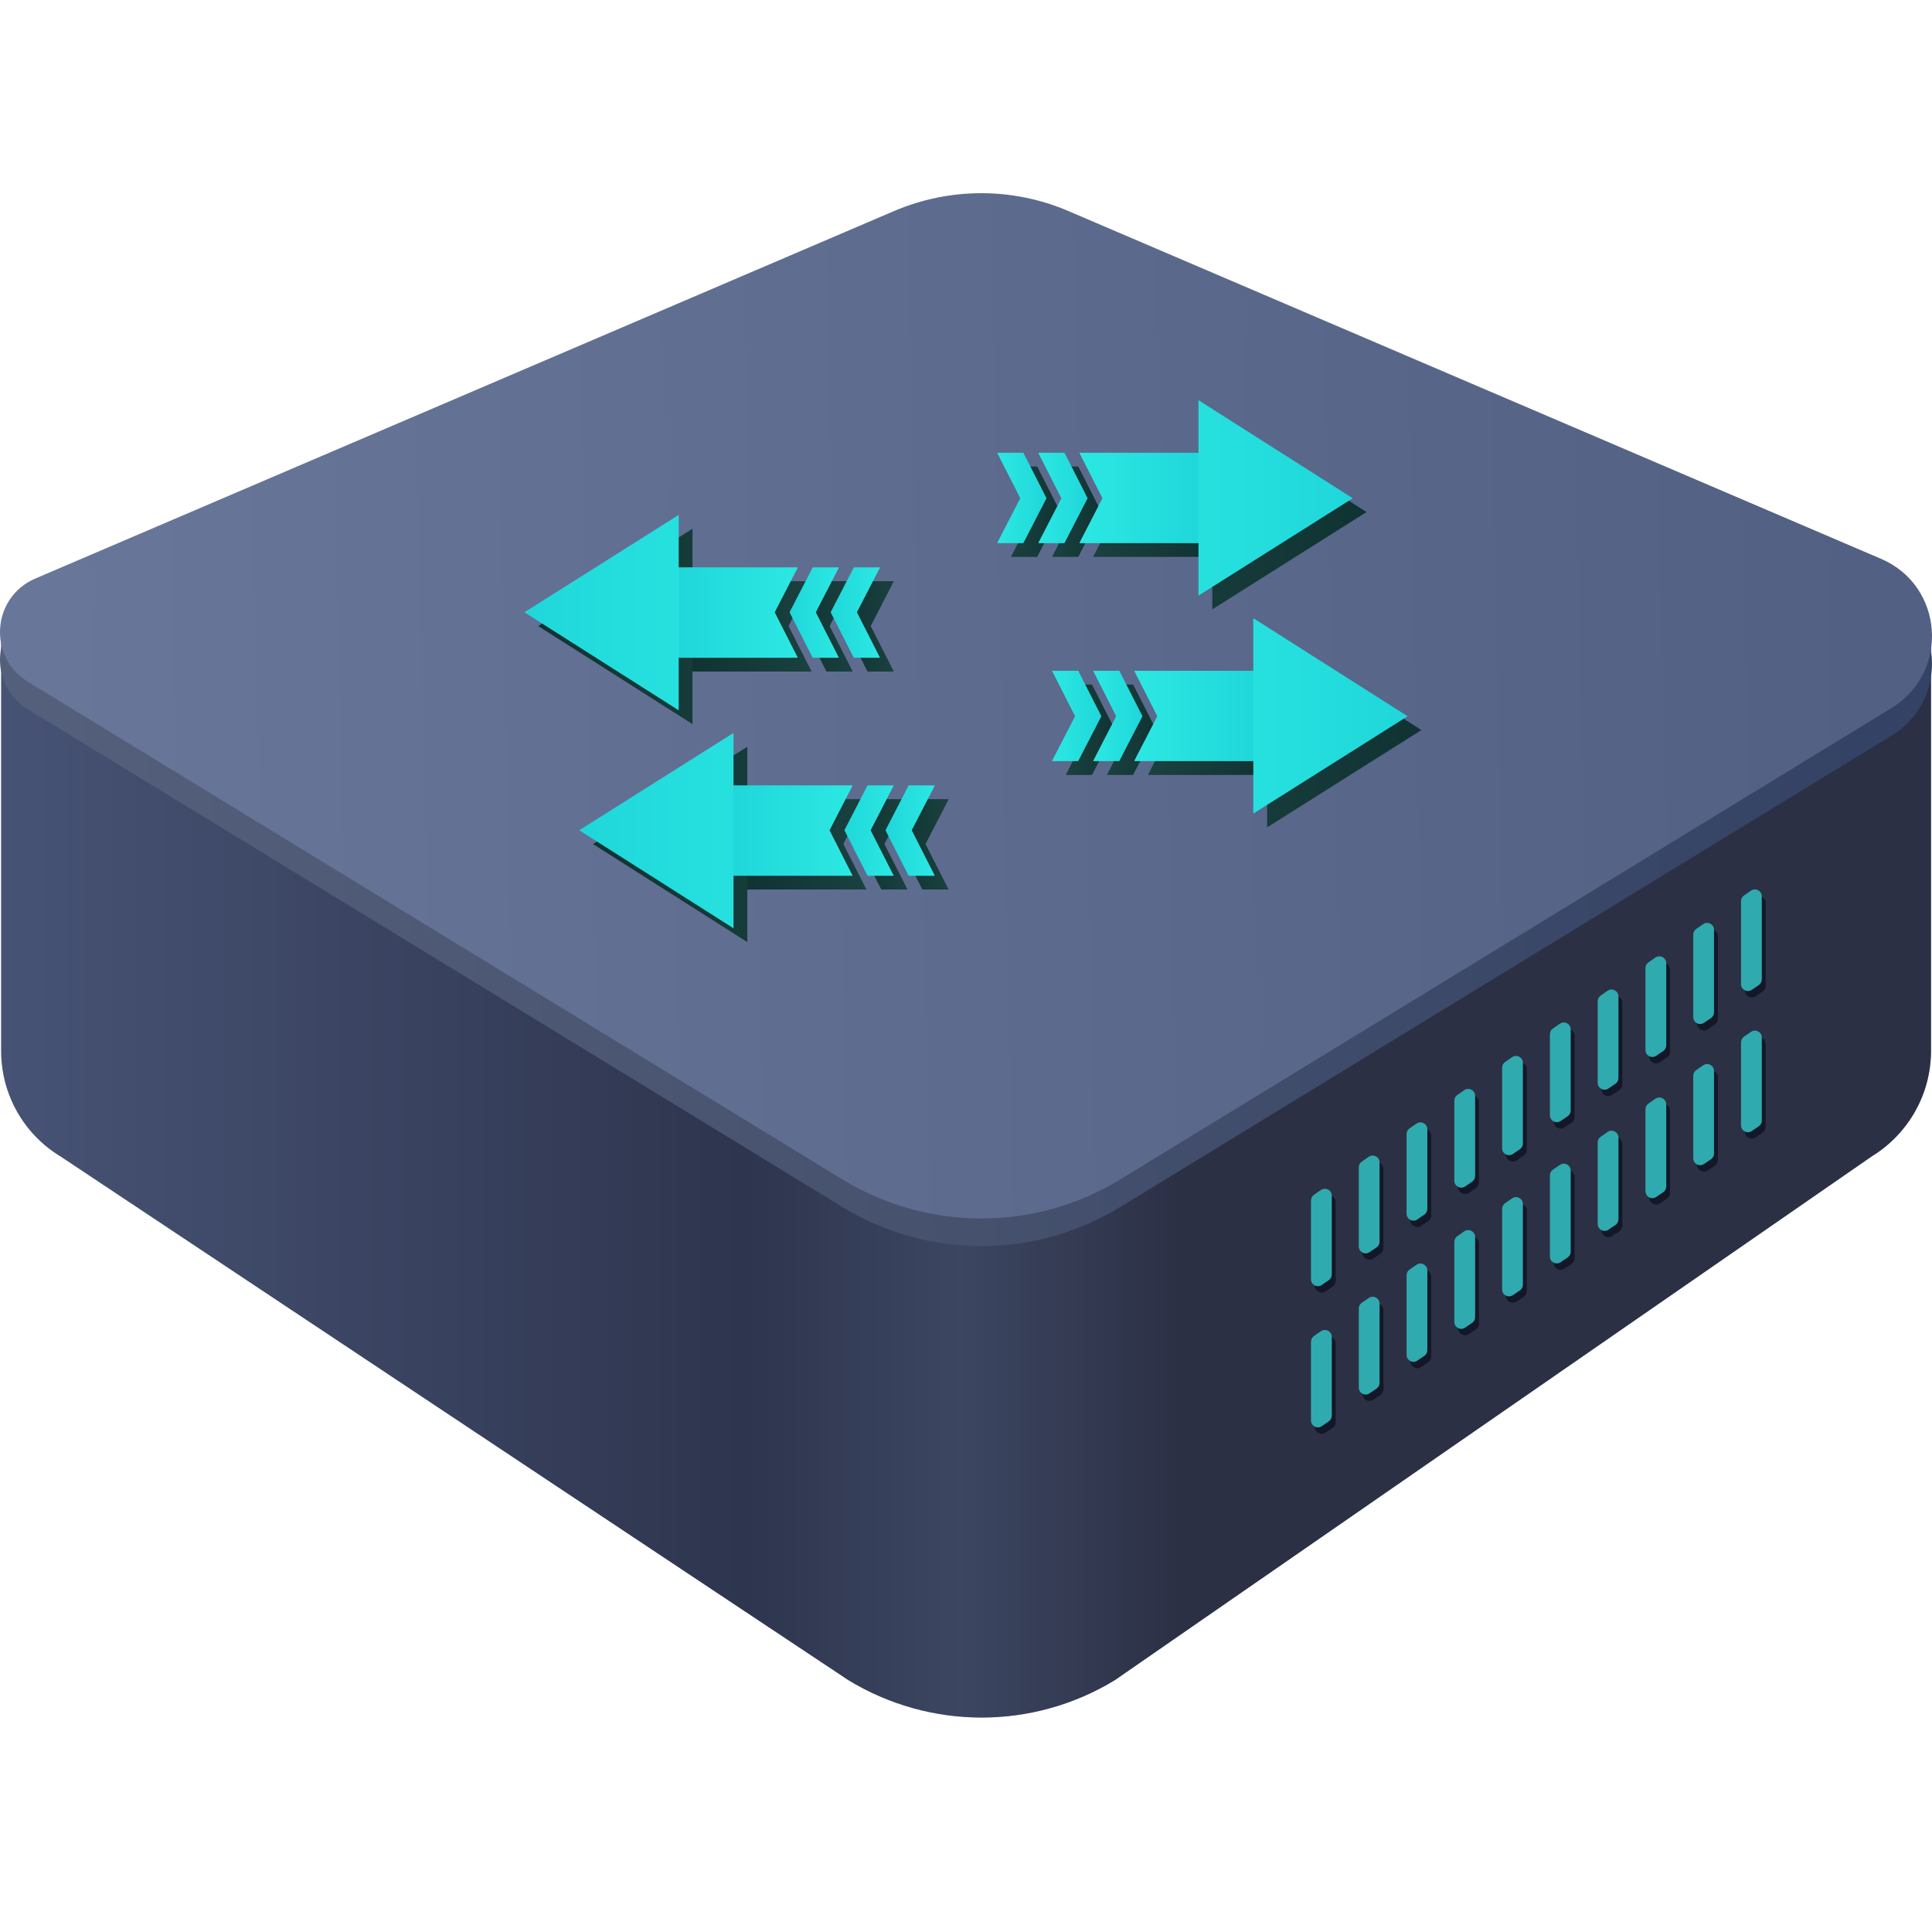 <svg width="140" height="140" viewBox="0 0 140 140" fill="none" xmlns="http://www.w3.org/2000/svg">
<path d="M0.083 44.676V76.166C0.083 79.282 1.71 82.173 4.358 83.783L61.469 121.747C67.407 125.365 74.851 125.365 80.789 121.747L135.65 83.783C138.298 82.156 139.926 79.265 139.926 76.166V45.369L0.083 44.676Z" fill="url(#paint0_linear)"/>
<path d="M0.083 45.369V76.166C0.083 79.282 1.71 82.173 4.358 83.783L61.469 121.747C67.407 125.366 74.851 125.366 80.789 121.747L135.65 83.783C138.298 82.156 139.926 79.265 139.926 76.166V45.369H0.083Z" fill="url(#paint1_linear)"/>
<path d="M137.069 53.306L81.153 87.48C74.99 91.236 67.234 91.236 61.071 87.48L2.021 51.402C-0.904 49.619 -0.593 45.274 2.558 43.924L64.776 17.298C68.827 15.567 73.397 15.567 77.431 17.298L136.29 42.487C140.86 44.426 141.31 50.71 137.069 53.306Z" fill="url(#paint2_linear)"/>
<path d="M137.069 51.306L81.153 85.48C74.99 89.236 67.234 89.236 61.071 85.48L2.021 49.402C-0.904 47.619 -0.593 43.274 2.558 41.924L64.776 15.298C68.827 13.567 73.397 13.567 77.431 15.298L136.29 40.487C140.86 42.426 141.31 48.71 137.069 51.306Z" fill="url(#paint3_linear)"/>
<path d="M95.279 97.687C95.279 97.523 95.36 97.369 95.495 97.275L96.001 96.927C96.333 96.698 96.785 96.935 96.785 97.338V103.048C96.785 103.212 96.704 103.366 96.569 103.46L96.063 103.809C95.731 104.037 95.279 103.8 95.279 103.397V97.687ZM98.741 101.017C98.741 101.418 99.19 101.656 99.522 101.431L100.028 101.088C100.165 100.995 100.247 100.84 100.247 100.674V94.932C100.247 94.529 99.795 94.291 99.463 94.52L98.957 94.869C98.822 94.963 98.741 95.116 98.741 95.281V101.017ZM102.203 98.645C102.203 99.046 102.652 99.284 102.984 99.059L103.49 98.716C103.627 98.623 103.71 98.468 103.71 98.302V92.525C103.71 92.123 103.257 91.885 102.926 92.114L102.42 92.463C102.284 92.556 102.203 92.71 102.203 92.874V98.645ZM105.666 96.256C105.666 96.657 106.114 96.895 106.446 96.67L106.952 96.327C107.09 96.234 107.172 96.079 107.172 95.913V90.102C107.172 89.699 106.72 89.462 106.388 89.69L105.882 90.039C105.747 90.133 105.666 90.287 105.666 90.451V96.256ZM109.128 93.902C109.128 94.303 109.577 94.541 109.909 94.316L110.415 93.972C110.552 93.879 110.634 93.725 110.634 93.559V87.713C110.634 87.31 110.182 87.073 109.85 87.301L109.344 87.65C109.209 87.744 109.128 87.897 109.128 88.062V93.902ZM112.59 91.513C112.59 91.914 113.039 92.152 113.371 91.927L113.877 91.584C114.014 91.49 114.096 91.335 114.096 91.17V85.289C114.096 84.886 113.644 84.649 113.313 84.878L112.807 85.227C112.671 85.32 112.59 85.474 112.59 85.638V91.513ZM116.053 89.159C116.053 89.56 116.501 89.797 116.833 89.572L117.339 89.229C117.477 89.136 117.559 88.981 117.559 88.815V82.9C117.559 82.497 117.107 82.26 116.775 82.489L116.269 82.838C116.134 82.931 116.053 83.085 116.053 83.249V89.159ZM119.515 86.787C119.515 87.188 119.964 87.426 120.296 87.201L120.802 86.858C120.939 86.764 121.021 86.609 121.021 86.444V80.494C121.021 80.091 120.569 79.854 120.237 80.082L119.731 80.431C119.596 80.525 119.515 80.679 119.515 80.843V86.787ZM122.977 84.398C122.977 84.799 123.426 85.037 123.758 84.812L124.264 84.469C124.401 84.375 124.483 84.22 124.483 84.055V78.07C124.483 77.667 124.031 77.43 123.7 77.659L123.193 78.008C123.058 78.101 122.977 78.255 122.977 78.419V84.398ZM126.656 75.584C126.52 75.677 126.44 75.831 126.44 75.996V82.009C126.44 82.41 126.888 82.648 127.22 82.423L127.726 82.079C127.864 81.986 127.946 81.831 127.946 81.666V75.647C127.946 75.244 127.494 75.006 127.162 75.235L126.656 75.584Z" fill="#131727"/>
<path d="M95.279 87.456C95.279 87.291 95.36 87.138 95.495 87.044L96.001 86.695C96.333 86.466 96.785 86.704 96.785 87.107V92.817C96.785 92.981 96.704 93.135 96.569 93.228L96.063 93.577C95.731 93.806 95.279 93.569 95.279 93.166V87.456ZM98.741 90.786C98.741 91.187 99.19 91.425 99.522 91.2L100.028 90.856C100.165 90.763 100.247 90.608 100.247 90.443V84.701C100.247 84.298 99.795 84.06 99.463 84.289L98.957 84.638C98.822 84.731 98.741 84.885 98.741 85.05V90.786ZM102.203 88.414C102.203 88.815 102.652 89.053 102.984 88.828L103.49 88.485C103.627 88.392 103.71 88.237 103.71 88.071V82.294C103.71 81.891 103.257 81.654 102.926 81.883L102.42 82.232C102.284 82.325 102.203 82.479 102.203 82.643V88.414ZM105.666 86.025C105.666 86.426 106.114 86.664 106.446 86.439L106.952 86.096C107.09 86.003 107.172 85.848 107.172 85.682V79.871C107.172 79.468 106.72 79.23 106.388 79.459L105.882 79.808C105.747 79.901 105.666 80.055 105.666 80.22V86.025ZM109.128 83.671C109.128 84.072 109.577 84.31 109.909 84.085L110.415 83.741C110.552 83.648 110.634 83.493 110.634 83.328V77.482C110.634 77.079 110.182 76.841 109.85 77.07L109.344 77.419C109.209 77.512 109.128 77.666 109.128 77.831V83.671ZM112.59 81.282C112.59 81.683 113.039 81.921 113.371 81.696L113.877 81.352C114.014 81.259 114.096 81.104 114.096 80.939V75.058C114.096 74.655 113.644 74.418 113.313 74.646L112.807 74.996C112.671 75.089 112.59 75.243 112.59 75.407V81.282ZM116.053 78.927C116.053 79.329 116.501 79.566 116.833 79.341L117.339 78.998C117.477 78.905 117.559 78.75 117.559 78.584V72.669C117.559 72.266 117.107 72.029 116.775 72.257L116.269 72.606C116.134 72.7 116.053 72.854 116.053 73.018V78.927ZM119.515 76.556C119.515 76.957 119.964 77.195 120.296 76.969L120.802 76.626C120.939 76.533 121.021 76.378 121.021 76.212V70.263C121.021 69.86 120.569 69.622 120.237 69.851L119.731 70.2C119.596 70.293 119.515 70.447 119.515 70.612V76.556ZM122.977 74.167C122.977 74.568 123.426 74.806 123.758 74.581L124.264 74.237C124.401 74.144 124.483 73.989 124.483 73.823V67.839C124.483 67.436 124.031 67.199 123.7 67.427L123.193 67.776C123.058 67.87 122.977 68.024 122.977 68.188V74.167ZM126.656 65.353C126.52 65.446 126.44 65.6 126.44 65.764V71.778C126.44 72.179 126.888 72.417 127.22 72.192L127.726 71.848C127.864 71.755 127.946 71.6 127.946 71.434V65.415C127.946 65.013 127.494 64.775 127.162 65.004L126.656 65.353Z" fill="#131727"/>
<path d="M95 97.224C95 97.059 95.081 96.906 95.216 96.812L95.722 96.463C96.054 96.234 96.506 96.472 96.506 96.875V102.585C96.506 102.749 96.425 102.903 96.29 102.996L95.784 103.345C95.452 103.574 95 103.337 95 102.934V97.224ZM98.462 100.554C98.462 100.955 98.911 101.193 99.243 100.968L99.749 100.624C99.886 100.531 99.968 100.376 99.968 100.211V94.469C99.968 94.066 99.516 93.828 99.185 94.057L98.678 94.406C98.543 94.499 98.462 94.653 98.462 94.818V100.554ZM101.925 98.182C101.925 98.583 102.373 98.821 102.705 98.596L103.211 98.253C103.349 98.16 103.431 98.005 103.431 97.839V92.062C103.431 91.659 102.979 91.422 102.647 91.651L102.141 92C102.005 92.093 101.925 92.247 101.925 92.411V98.182ZM105.387 95.793C105.387 96.194 105.836 96.432 106.168 96.207L106.674 95.864C106.811 95.771 106.893 95.616 106.893 95.45V89.639C106.893 89.236 106.441 88.998 106.109 89.227L105.603 89.576C105.468 89.669 105.387 89.823 105.387 89.988V95.793ZM108.849 93.439C108.849 93.84 109.298 94.078 109.63 93.853L110.136 93.509C110.273 93.416 110.355 93.261 110.355 93.096V87.25C110.355 86.847 109.903 86.609 109.572 86.838L109.065 87.187C108.93 87.28 108.849 87.434 108.849 87.599V93.439ZM112.312 91.05C112.312 91.451 112.76 91.689 113.092 91.463L113.598 91.12C113.736 91.027 113.818 90.872 113.818 90.707V84.826C113.818 84.423 113.366 84.186 113.034 84.414L112.528 84.763C112.392 84.857 112.312 85.011 112.312 85.175V91.05ZM115.774 88.695C115.774 89.096 116.223 89.334 116.555 89.109L117.061 88.766C117.198 88.673 117.28 88.518 117.28 88.352V82.437C117.28 82.034 116.828 81.797 116.496 82.025L115.99 82.374C115.855 82.468 115.774 82.622 115.774 82.786V88.695ZM119.236 86.324C119.236 86.725 119.685 86.963 120.017 86.737L120.523 86.394C120.66 86.301 120.742 86.146 120.742 85.98V80.031C120.742 79.628 120.29 79.39 119.958 79.619L119.452 79.968C119.317 80.061 119.236 80.215 119.236 80.38V86.324ZM122.699 83.935C122.699 84.336 123.147 84.574 123.479 84.348L123.985 84.005C124.122 83.912 124.205 83.757 124.205 83.591V77.607C124.205 77.204 123.752 76.967 123.421 77.195L122.915 77.544C122.779 77.638 122.699 77.792 122.699 77.956V83.935ZM126.377 75.121C126.242 75.214 126.161 75.368 126.161 75.532V81.546C126.161 81.947 126.609 82.185 126.941 81.959L127.448 81.616C127.585 81.523 127.667 81.368 127.667 81.202V75.183C127.667 74.781 127.215 74.543 126.883 74.772L126.377 75.121Z" fill="#2FAAAF"/>
<path d="M95 86.993C95 86.828 95.081 86.674 95.216 86.581L95.722 86.232C96.054 86.003 96.506 86.241 96.506 86.644V92.353C96.506 92.518 96.425 92.672 96.29 92.765L95.784 93.114C95.452 93.343 95 93.106 95 92.703V86.993ZM98.462 90.323C98.462 90.724 98.911 90.962 99.243 90.736L99.749 90.393C99.886 90.3 99.968 90.145 99.968 89.979V84.237C99.968 83.834 99.516 83.597 99.185 83.826L98.678 84.175C98.543 84.268 98.462 84.422 98.462 84.586V90.323ZM101.925 87.951C101.925 88.352 102.373 88.59 102.705 88.365L103.211 88.021C103.349 87.928 103.431 87.773 103.431 87.608V81.831C103.431 81.428 102.979 81.191 102.647 81.419L102.141 81.768C102.005 81.862 101.925 82.016 101.925 82.18V87.951ZM105.387 85.562C105.387 85.963 105.836 86.201 106.168 85.976L106.674 85.632C106.811 85.539 106.893 85.384 106.893 85.219V79.407C106.893 79.004 106.441 78.767 106.109 78.996L105.603 79.345C105.468 79.438 105.387 79.592 105.387 79.756V85.562ZM108.849 83.207C108.849 83.609 109.298 83.846 109.63 83.621L110.136 83.278C110.273 83.185 110.355 83.03 110.355 82.864V77.018C110.355 76.615 109.903 76.378 109.572 76.607L109.065 76.956C108.93 77.049 108.849 77.203 108.849 77.367V83.207ZM112.312 80.819C112.312 81.22 112.76 81.457 113.092 81.232L113.598 80.889C113.736 80.796 113.818 80.641 113.818 80.475V74.595C113.818 74.192 113.366 73.954 113.034 74.183L112.528 74.532C112.392 74.626 112.312 74.779 112.312 74.944V80.819ZM115.774 78.464C115.774 78.865 116.223 79.103 116.555 78.878L117.061 78.535C117.198 78.442 117.28 78.287 117.28 78.121V72.206C117.28 71.803 116.828 71.565 116.496 71.794L115.99 72.143C115.855 72.237 115.774 72.39 115.774 72.555V78.464ZM119.236 76.092C119.236 76.494 119.685 76.731 120.017 76.506L120.523 76.163C120.66 76.07 120.742 75.915 120.742 75.749V69.799C120.742 69.397 120.29 69.159 119.958 69.388L119.452 69.737C119.317 69.83 119.236 69.984 119.236 70.148V76.092ZM122.699 73.703C122.699 74.105 123.147 74.342 123.479 74.117L123.985 73.774C124.122 73.681 124.205 73.526 124.205 73.36V67.376C124.205 66.973 123.752 66.736 123.421 66.964L122.915 67.313C122.779 67.407 122.699 67.561 122.699 67.725V73.703ZM126.377 64.89C126.242 64.983 126.161 65.137 126.161 65.301V71.314C126.161 71.716 126.609 71.953 126.941 71.728L127.448 71.385C127.585 71.292 127.667 71.137 127.667 70.971V64.952C127.667 64.549 127.215 64.312 126.883 64.541L126.377 64.89Z" fill="#2FAAAF"/>
<path d="M87.847 30L99.026 37.105L87.847 44.158V40.344H79.227L80.898 37.105L79.227 33.814H87.847V30Z" fill="url(#paint4_linear)"/>
<path d="M78.13 40.344H76.249L77.921 37.105L76.249 33.814H78.13L79.801 37.105L78.13 40.344Z" fill="url(#paint5_linear)"/>
<path d="M75.151 40.344H73.271L74.943 37.105L73.271 33.814H75.151L76.823 37.105L75.151 40.344Z" fill="url(#paint6_linear)"/>
<path d="M87.847 30V44.158V40.344H79.227L80.898 37.105L79.227 33.814H87.847V30Z" fill="url(#paint7_linear)"/>
<path d="M78.13 40.344H76.249L77.921 37.105L76.249 33.814H78.13L79.801 37.105L78.13 40.344Z" fill="url(#paint8_linear)"/>
<path d="M75.151 40.344H73.271L74.943 37.105L73.271 33.814H75.151L76.823 37.105L75.151 40.344Z" fill="url(#paint9_linear)"/>
<path d="M91.82 45.797L103 52.902L91.82 59.954V56.141H83.2L84.872 52.902L83.2 49.61H91.82V45.797Z" fill="url(#paint10_linear)"/>
<path d="M82.103 56.141H80.222L81.894 52.902L80.222 49.61H82.103L83.775 52.902L82.103 56.141Z" fill="url(#paint11_linear)"/>
<path d="M79.125 56.141H77.244L78.916 52.902L77.244 49.61H79.125L80.797 52.902L79.125 56.141Z" fill="url(#paint12_linear)"/>
<path d="M91.82 45.797V59.954V56.141H83.2L84.872 52.902L83.2 49.61H91.82V45.797Z" fill="url(#paint13_linear)"/>
<path d="M82.103 56.141H80.222L81.894 52.902L80.222 49.61H82.103L83.775 52.902L82.103 56.141Z" fill="url(#paint14_linear)"/>
<path d="M79.125 56.141H77.244L78.916 52.902L77.244 49.61H79.125L80.797 52.902L79.125 56.141Z" fill="url(#paint15_linear)"/>
<path d="M54.153 68.268L42.973 61.163L54.153 54.111V57.924H62.773L61.102 61.163L62.773 64.455H54.153V68.268Z" fill="url(#paint16_linear)"/>
<path d="M63.87 57.924H65.751L64.079 61.163L65.751 64.455H63.87L62.199 61.163L63.87 57.924Z" fill="url(#paint17_linear)"/>
<path d="M66.848 57.924H68.729L67.057 61.163L68.729 64.455H66.848L65.177 61.163L66.848 57.924Z" fill="url(#paint18_linear)"/>
<path d="M54.153 68.268V54.111V57.924H62.773L61.102 61.163L62.773 64.455H54.153V68.268Z" fill="url(#paint19_linear)"/>
<path d="M63.87 57.924H65.751L64.079 61.163L65.751 64.455H63.87L62.199 61.163L63.87 57.924Z" fill="url(#paint20_linear)"/>
<path d="M66.848 57.924H68.729L67.057 61.163L68.729 64.455H66.848L65.177 61.163L66.848 57.924Z" fill="url(#paint21_linear)"/>
<path d="M50.18 52.472L39 45.367L50.18 38.314V42.128H58.8L57.128 45.367L58.8 48.658H50.18V52.472Z" fill="url(#paint22_linear)"/>
<path d="M59.897 42.128H61.778L60.106 45.367L61.778 48.658H59.897L58.225 45.367L59.897 42.128Z" fill="url(#paint23_linear)"/>
<path d="M62.875 42.128H64.756L63.084 45.367L64.756 48.658H62.875L61.203 45.367L62.875 42.128Z" fill="url(#paint24_linear)"/>
<path d="M50.18 52.472V38.314V42.128H58.8L57.128 45.367L58.8 48.658H50.18V52.472Z" fill="url(#paint25_linear)"/>
<path d="M59.897 42.128H61.778L60.106 45.367L61.778 48.658H59.897L58.225 45.367L59.897 42.128Z" fill="url(#paint26_linear)"/>
<path d="M62.875 42.128H64.756L63.084 45.367L64.756 48.658H62.875L61.203 45.367L62.875 42.128Z" fill="url(#paint27_linear)"/>
<path d="M86.847 29L98.026 36.105L86.847 43.158V39.344H78.227L79.898 36.105L78.227 32.814H86.847V29Z" fill="url(#paint28_linear)"/>
<path d="M77.13 39.344H75.249L76.921 36.105L75.249 32.814H77.13L78.801 36.105L77.13 39.344Z" fill="url(#paint29_linear)"/>
<path d="M74.151 39.344H72.271L73.943 36.105L72.271 32.814H74.151L75.823 36.105L74.151 39.344Z" fill="url(#paint30_linear)"/>
<path d="M86.847 29V43.158V39.344H78.227L79.898 36.105L78.227 32.814H86.847V29Z" fill="url(#paint31_linear)"/>
<path d="M77.13 39.344H75.249L76.921 36.105L75.249 32.814H77.13L78.801 36.105L77.13 39.344Z" fill="url(#paint32_linear)"/>
<path d="M74.151 39.344H72.271L73.943 36.105L72.271 32.814H74.151L75.823 36.105L74.151 39.344Z" fill="url(#paint33_linear)"/>
<path d="M90.82 44.797L102 51.902L90.82 58.954V55.141H82.2L83.872 51.902L82.2 48.61H90.82V44.797Z" fill="url(#paint34_linear)"/>
<path d="M81.103 55.141H79.222L80.894 51.902L79.222 48.61H81.103L82.775 51.902L81.103 55.141Z" fill="url(#paint35_linear)"/>
<path d="M78.125 55.141H76.244L77.916 51.902L76.244 48.61H78.125L79.797 51.902L78.125 55.141Z" fill="url(#paint36_linear)"/>
<path d="M90.82 44.797V58.954V55.141H82.2L83.872 51.902L82.2 48.61H90.82V44.797Z" fill="url(#paint37_linear)"/>
<path d="M81.103 55.141H79.222L80.894 51.902L79.222 48.61H81.103L82.775 51.902L81.103 55.141Z" fill="url(#paint38_linear)"/>
<path d="M78.125 55.141H76.244L77.916 51.902L76.244 48.61H78.125L79.797 51.902L78.125 55.141Z" fill="url(#paint39_linear)"/>
<path d="M53.153 67.268L41.973 60.163L53.153 53.111V56.924H61.773L60.102 60.163L61.773 63.455H53.153V67.268Z" fill="url(#paint40_linear)"/>
<path d="M62.87 56.924H64.751L63.079 60.163L64.751 63.455H62.87L61.199 60.163L62.87 56.924Z" fill="url(#paint41_linear)"/>
<path d="M65.848 56.924H67.729L66.057 60.163L67.729 63.455H65.848L64.177 60.163L65.848 56.924Z" fill="url(#paint42_linear)"/>
<path d="M53.153 67.268V53.111V56.924H61.773L60.102 60.163L61.773 63.455H53.153V67.268Z" fill="url(#paint43_linear)"/>
<path d="M62.87 56.924H64.751L63.079 60.163L64.751 63.455H62.87L61.199 60.163L62.87 56.924Z" fill="url(#paint44_linear)"/>
<path d="M65.848 56.924H67.729L66.057 60.163L67.729 63.455H65.848L64.177 60.163L65.848 56.924Z" fill="url(#paint45_linear)"/>
<path d="M49.18 51.472L38 44.367L49.18 37.314V41.128H57.8L56.128 44.367L57.8 47.658H49.18V51.472Z" fill="url(#paint46_linear)"/>
<path d="M58.897 41.128H60.778L59.106 44.367L60.778 47.658H58.897L57.225 44.367L58.897 41.128Z" fill="url(#paint47_linear)"/>
<path d="M61.875 41.128H63.756L62.084 44.367L63.756 47.658H61.875L60.203 44.367L61.875 41.128Z" fill="url(#paint48_linear)"/>
<path d="M49.18 51.472V37.314V41.128H57.8L56.128 44.367L57.8 47.658H49.18V51.472Z" fill="url(#paint49_linear)"/>
<path d="M58.897 41.128H60.778L59.106 44.367L60.778 47.658H58.897L57.225 44.367L58.897 41.128Z" fill="url(#paint50_linear)"/>
<path d="M61.875 41.128H63.756L62.084 44.367L63.756 47.658H61.875L60.203 44.367L61.875 41.128Z" fill="url(#paint51_linear)"/>
<defs>
<linearGradient id="paint0_linear" x1="8.203" y1="84.569" x2="131.885" y2="84.569" gradientUnits="userSpaceOnUse">
<stop stop-color="#E7EFF5"/>
<stop offset="0.257" stop-color="#C3C5D2"/>
<stop offset="0.335" stop-color="#C6C8D5"/>
<stop offset="0.4" stop-color="#CED3DD"/>
<stop offset="0.459" stop-color="#DDE4EC"/>
<stop offset="0.466" stop-color="#DFE6EE"/>
<stop offset="0.569" stop-color="#98A5B5"/>
<stop offset="0.995" stop-color="#7E8EA0"/>
</linearGradient>
<linearGradient id="paint1_linear" x1="-0.106" y1="84.915" x2="133.097" y2="84.915" gradientUnits="userSpaceOnUse">
<stop stop-color="#475375"/>
<stop offset="0.406" stop-color="#2E354E"/>
<stop offset="0.523" stop-color="#3C4661"/>
<stop offset="0.643" stop-color="#2C3045"/>
</linearGradient>
<linearGradient id="paint2_linear" x1="3.5" y1="47" x2="136" y2="44" gradientUnits="userSpaceOnUse">
<stop stop-color="#545F7C"/>
<stop offset="0.495" stop-color="#45516D"/>
<stop offset="0.995" stop-color="#344265"/>
</linearGradient>
<linearGradient id="paint3_linear" x1="3.5" y1="45" x2="136" y2="42" gradientUnits="userSpaceOnUse">
<stop stop-color="#687699"/>
<stop offset="0.995" stop-color="#526084"/>
</linearGradient>
<linearGradient id="paint4_linear" x1="72.085" y1="37.099" x2="116.998" y2="37.099" gradientUnits="userSpaceOnUse">
<stop stop-color="#1E4644"/>
<stop offset="0.995" stop-color="#062727"/>
</linearGradient>
<linearGradient id="paint5_linear" x1="74.968" y1="37.088" x2="83.026" y2="37.088" gradientUnits="userSpaceOnUse">
<stop stop-color="#1E4644"/>
<stop offset="0.995" stop-color="#062727"/>
</linearGradient>
<linearGradient id="paint6_linear" x1="71.99" y1="37.088" x2="80.048" y2="37.088" gradientUnits="userSpaceOnUse">
<stop stop-color="#1E4644"/>
<stop offset="0.995" stop-color="#062727"/>
</linearGradient>
<linearGradient id="paint7_linear" x1="76.118" y1="37.099" x2="95.671" y2="37.099" gradientUnits="userSpaceOnUse">
<stop stop-color="#1E4644"/>
<stop offset="0.995" stop-color="#062727"/>
</linearGradient>
<linearGradient id="paint8_linear" x1="74.968" y1="37.088" x2="83.026" y2="37.088" gradientUnits="userSpaceOnUse">
<stop stop-color="#1E4644"/>
<stop offset="0.995" stop-color="#062727"/>
</linearGradient>
<linearGradient id="paint9_linear" x1="71.99" y1="37.088" x2="80.048" y2="37.088" gradientUnits="userSpaceOnUse">
<stop stop-color="#1E4644"/>
<stop offset="0.995" stop-color="#062727"/>
</linearGradient>
<linearGradient id="paint10_linear" x1="76.058" y1="52.896" x2="120.972" y2="52.896" gradientUnits="userSpaceOnUse">
<stop stop-color="#1E4644"/>
<stop offset="0.995" stop-color="#062727"/>
</linearGradient>
<linearGradient id="paint11_linear" x1="78.941" y1="52.885" x2="86.999" y2="52.885" gradientUnits="userSpaceOnUse">
<stop stop-color="#1E4644"/>
<stop offset="0.995" stop-color="#062727"/>
</linearGradient>
<linearGradient id="paint12_linear" x1="75.963" y1="52.885" x2="84.021" y2="52.885" gradientUnits="userSpaceOnUse">
<stop stop-color="#1E4644"/>
<stop offset="0.995" stop-color="#062727"/>
</linearGradient>
<linearGradient id="paint13_linear" x1="80.091" y1="52.896" x2="99.644" y2="52.896" gradientUnits="userSpaceOnUse">
<stop stop-color="#1E4644"/>
<stop offset="0.995" stop-color="#062727"/>
</linearGradient>
<linearGradient id="paint14_linear" x1="78.941" y1="52.885" x2="86.999" y2="52.885" gradientUnits="userSpaceOnUse">
<stop stop-color="#1E4644"/>
<stop offset="0.995" stop-color="#062727"/>
</linearGradient>
<linearGradient id="paint15_linear" x1="75.963" y1="52.885" x2="84.021" y2="52.885" gradientUnits="userSpaceOnUse">
<stop stop-color="#1E4644"/>
<stop offset="0.995" stop-color="#062727"/>
</linearGradient>
<linearGradient id="paint16_linear" x1="69.915" y1="61.169" x2="25.002" y2="61.169" gradientUnits="userSpaceOnUse">
<stop stop-color="#1E4644"/>
<stop offset="0.995" stop-color="#062727"/>
</linearGradient>
<linearGradient id="paint17_linear" x1="67.032" y1="61.18" x2="58.974" y2="61.18" gradientUnits="userSpaceOnUse">
<stop stop-color="#1E4644"/>
<stop offset="0.995" stop-color="#062727"/>
</linearGradient>
<linearGradient id="paint18_linear" x1="70.01" y1="61.18" x2="61.952" y2="61.18" gradientUnits="userSpaceOnUse">
<stop stop-color="#1E4644"/>
<stop offset="0.995" stop-color="#062727"/>
</linearGradient>
<linearGradient id="paint19_linear" x1="65.882" y1="61.169" x2="46.329" y2="61.169" gradientUnits="userSpaceOnUse">
<stop stop-color="#1E4644"/>
<stop offset="0.995" stop-color="#062727"/>
</linearGradient>
<linearGradient id="paint20_linear" x1="67.032" y1="61.18" x2="58.974" y2="61.18" gradientUnits="userSpaceOnUse">
<stop stop-color="#1E4644"/>
<stop offset="0.995" stop-color="#062727"/>
</linearGradient>
<linearGradient id="paint21_linear" x1="70.01" y1="61.18" x2="61.952" y2="61.18" gradientUnits="userSpaceOnUse">
<stop stop-color="#1E4644"/>
<stop offset="0.995" stop-color="#062727"/>
</linearGradient>
<linearGradient id="paint22_linear" x1="65.942" y1="45.372" x2="21.029" y2="45.372" gradientUnits="userSpaceOnUse">
<stop stop-color="#1E4644"/>
<stop offset="0.995" stop-color="#062727"/>
</linearGradient>
<linearGradient id="paint23_linear" x1="63.059" y1="45.383" x2="55.001" y2="45.383" gradientUnits="userSpaceOnUse">
<stop stop-color="#1E4644"/>
<stop offset="0.995" stop-color="#062727"/>
</linearGradient>
<linearGradient id="paint24_linear" x1="66.037" y1="45.383" x2="57.979" y2="45.383" gradientUnits="userSpaceOnUse">
<stop stop-color="#1E4644"/>
<stop offset="0.995" stop-color="#062727"/>
</linearGradient>
<linearGradient id="paint25_linear" x1="61.909" y1="45.372" x2="42.356" y2="45.372" gradientUnits="userSpaceOnUse">
<stop stop-color="#1E4644"/>
<stop offset="0.995" stop-color="#062727"/>
</linearGradient>
<linearGradient id="paint26_linear" x1="63.059" y1="45.383" x2="55.001" y2="45.383" gradientUnits="userSpaceOnUse">
<stop stop-color="#1E4644"/>
<stop offset="0.995" stop-color="#062727"/>
</linearGradient>
<linearGradient id="paint27_linear" x1="66.037" y1="45.383" x2="57.979" y2="45.383" gradientUnits="userSpaceOnUse">
<stop stop-color="#1E4644"/>
<stop offset="0.995" stop-color="#062727"/>
</linearGradient>
<linearGradient id="paint28_linear" x1="71.085" y1="36.099" x2="115.998" y2="36.099" gradientUnits="userSpaceOnUse">
<stop stop-color="#30EEE5"/>
<stop offset="0.995" stop-color="#15C8D3"/>
</linearGradient>
<linearGradient id="paint29_linear" x1="73.968" y1="36.088" x2="82.026" y2="36.088" gradientUnits="userSpaceOnUse">
<stop stop-color="#30EEE5"/>
<stop offset="0.995" stop-color="#15C8D3"/>
</linearGradient>
<linearGradient id="paint30_linear" x1="70.99" y1="36.088" x2="79.048" y2="36.088" gradientUnits="userSpaceOnUse">
<stop stop-color="#30EEE5"/>
<stop offset="0.995" stop-color="#15C8D3"/>
</linearGradient>
<linearGradient id="paint31_linear" x1="75.118" y1="36.099" x2="94.671" y2="36.099" gradientUnits="userSpaceOnUse">
<stop stop-color="#30EEE5"/>
<stop offset="0.995" stop-color="#15C8D3"/>
</linearGradient>
<linearGradient id="paint32_linear" x1="73.968" y1="36.088" x2="82.026" y2="36.088" gradientUnits="userSpaceOnUse">
<stop stop-color="#30EEE5"/>
<stop offset="0.995" stop-color="#15C8D3"/>
</linearGradient>
<linearGradient id="paint33_linear" x1="70.99" y1="36.088" x2="79.048" y2="36.088" gradientUnits="userSpaceOnUse">
<stop stop-color="#30EEE5"/>
<stop offset="0.995" stop-color="#15C8D3"/>
</linearGradient>
<linearGradient id="paint34_linear" x1="75.058" y1="51.896" x2="119.972" y2="51.896" gradientUnits="userSpaceOnUse">
<stop stop-color="#30EEE5"/>
<stop offset="0.995" stop-color="#15C8D3"/>
</linearGradient>
<linearGradient id="paint35_linear" x1="77.941" y1="51.885" x2="85.999" y2="51.885" gradientUnits="userSpaceOnUse">
<stop stop-color="#30EEE5"/>
<stop offset="0.995" stop-color="#15C8D3"/>
</linearGradient>
<linearGradient id="paint36_linear" x1="74.963" y1="51.885" x2="83.021" y2="51.885" gradientUnits="userSpaceOnUse">
<stop stop-color="#30EEE5"/>
<stop offset="0.995" stop-color="#15C8D3"/>
</linearGradient>
<linearGradient id="paint37_linear" x1="79.091" y1="51.896" x2="98.644" y2="51.896" gradientUnits="userSpaceOnUse">
<stop stop-color="#30EEE5"/>
<stop offset="0.995" stop-color="#15C8D3"/>
</linearGradient>
<linearGradient id="paint38_linear" x1="77.941" y1="51.885" x2="85.999" y2="51.885" gradientUnits="userSpaceOnUse">
<stop stop-color="#30EEE5"/>
<stop offset="0.995" stop-color="#15C8D3"/>
</linearGradient>
<linearGradient id="paint39_linear" x1="74.963" y1="51.885" x2="83.021" y2="51.885" gradientUnits="userSpaceOnUse">
<stop stop-color="#30EEE5"/>
<stop offset="0.995" stop-color="#15C8D3"/>
</linearGradient>
<linearGradient id="paint40_linear" x1="68.915" y1="60.169" x2="24.002" y2="60.169" gradientUnits="userSpaceOnUse">
<stop stop-color="#30EEE5"/>
<stop offset="0.995" stop-color="#15C8D3"/>
</linearGradient>
<linearGradient id="paint41_linear" x1="66.032" y1="60.18" x2="57.974" y2="60.18" gradientUnits="userSpaceOnUse">
<stop stop-color="#30EEE5"/>
<stop offset="0.995" stop-color="#15C8D3"/>
</linearGradient>
<linearGradient id="paint42_linear" x1="69.01" y1="60.18" x2="60.952" y2="60.18" gradientUnits="userSpaceOnUse">
<stop stop-color="#30EEE5"/>
<stop offset="0.995" stop-color="#15C8D3"/>
</linearGradient>
<linearGradient id="paint43_linear" x1="64.882" y1="60.169" x2="45.329" y2="60.169" gradientUnits="userSpaceOnUse">
<stop stop-color="#30EEE5"/>
<stop offset="0.995" stop-color="#15C8D3"/>
</linearGradient>
<linearGradient id="paint44_linear" x1="66.032" y1="60.18" x2="57.974" y2="60.18" gradientUnits="userSpaceOnUse">
<stop stop-color="#30EEE5"/>
<stop offset="0.995" stop-color="#15C8D3"/>
</linearGradient>
<linearGradient id="paint45_linear" x1="69.01" y1="60.18" x2="60.952" y2="60.18" gradientUnits="userSpaceOnUse">
<stop stop-color="#30EEE5"/>
<stop offset="0.995" stop-color="#15C8D3"/>
</linearGradient>
<linearGradient id="paint46_linear" x1="64.942" y1="44.372" x2="20.029" y2="44.372" gradientUnits="userSpaceOnUse">
<stop stop-color="#30EEE5"/>
<stop offset="0.995" stop-color="#15C8D3"/>
</linearGradient>
<linearGradient id="paint47_linear" x1="62.059" y1="44.383" x2="54.001" y2="44.383" gradientUnits="userSpaceOnUse">
<stop stop-color="#30EEE5"/>
<stop offset="0.995" stop-color="#15C8D3"/>
</linearGradient>
<linearGradient id="paint48_linear" x1="65.037" y1="44.383" x2="56.979" y2="44.383" gradientUnits="userSpaceOnUse">
<stop stop-color="#30EEE5"/>
<stop offset="0.995" stop-color="#15C8D3"/>
</linearGradient>
<linearGradient id="paint49_linear" x1="60.909" y1="44.372" x2="41.356" y2="44.372" gradientUnits="userSpaceOnUse">
<stop stop-color="#30EEE5"/>
<stop offset="0.995" stop-color="#15C8D3"/>
</linearGradient>
<linearGradient id="paint50_linear" x1="62.059" y1="44.383" x2="54.001" y2="44.383" gradientUnits="userSpaceOnUse">
<stop stop-color="#30EEE5"/>
<stop offset="0.995" stop-color="#15C8D3"/>
</linearGradient>
<linearGradient id="paint51_linear" x1="65.037" y1="44.383" x2="56.979" y2="44.383" gradientUnits="userSpaceOnUse">
<stop stop-color="#30EEE5"/>
<stop offset="0.995" stop-color="#15C8D3"/>
</linearGradient>
</defs>
</svg>

